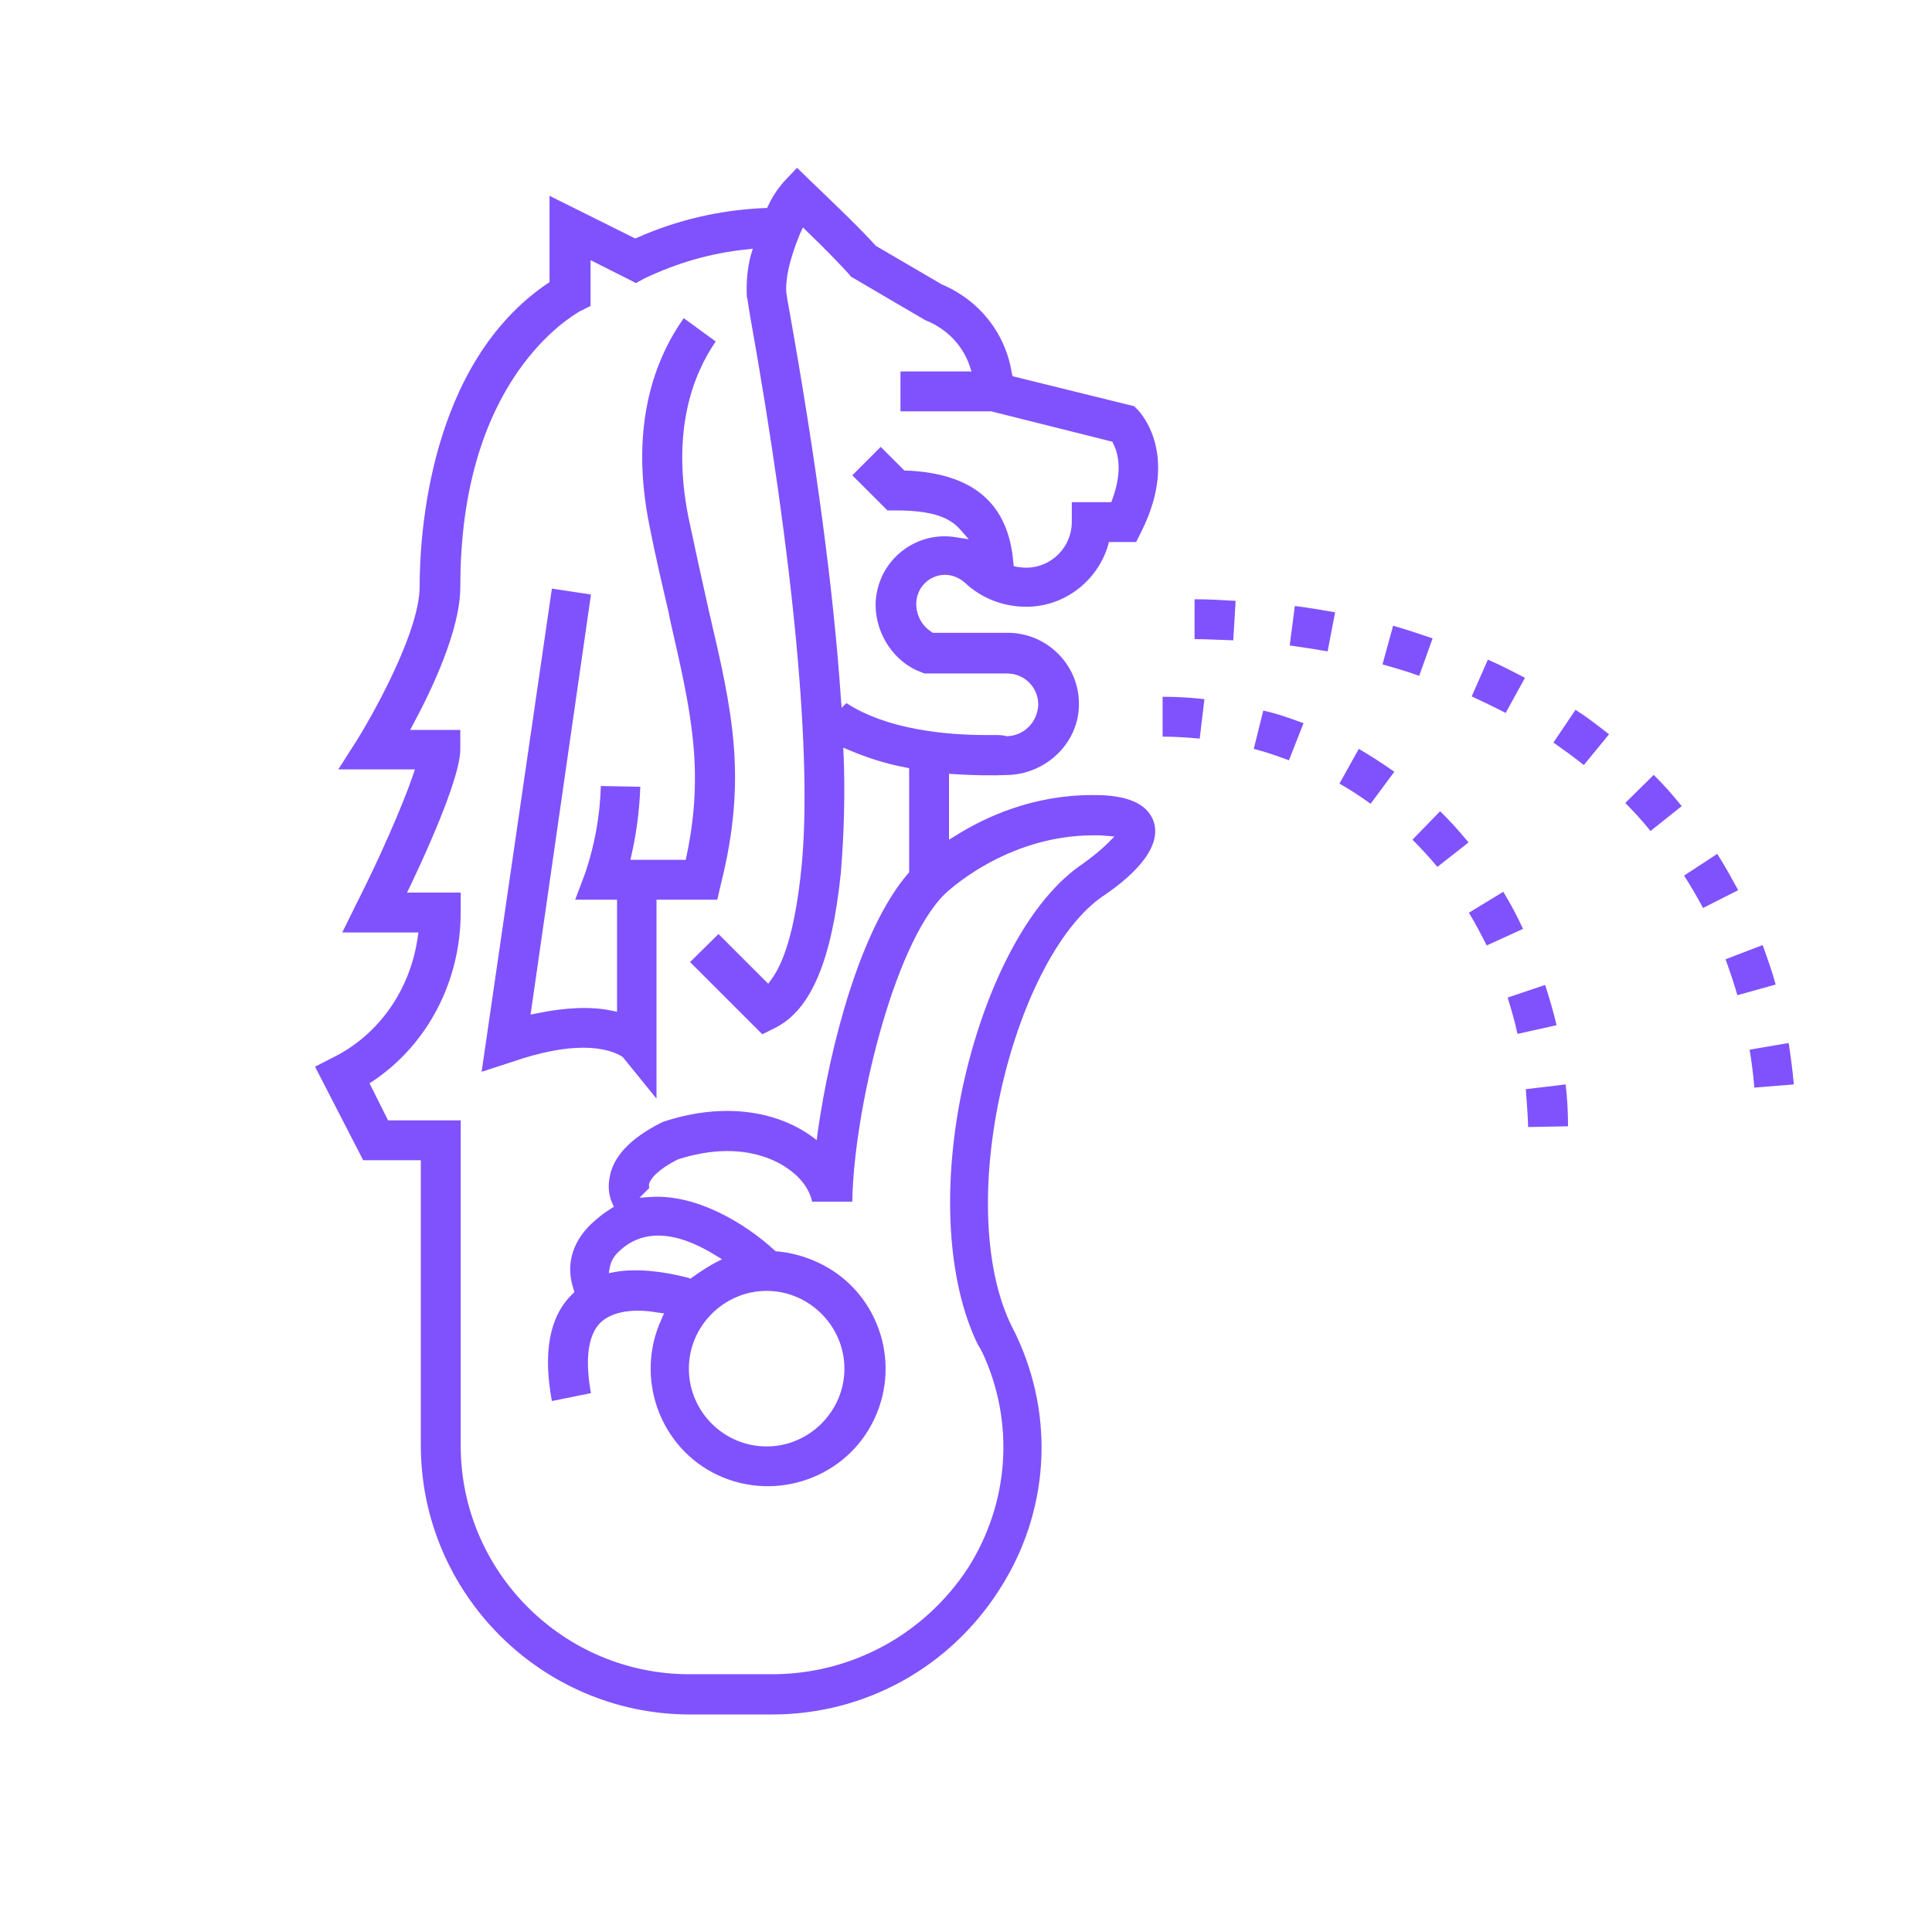 <?xml version="1.0" encoding="utf-8"?>
<!-- Generator: Adobe Illustrator 25.0.1, SVG Export Plug-In . SVG Version: 6.00 Build 0)  -->
<svg version="1.1" fill="#8052FD" id="Layer_1" xmlns="http://www.w3.org/2000/svg" xmlns:xlink="http://www.w3.org/1999/xlink" x="0px" y="0px"
	 viewBox="0 0 489.4 489.4" style="enable-background:new 0 0 489.4 489.4;" xml:space="preserve">

	
	


<path d="M147.7,265.4c5.7,0,8.7,1.5,9.8,2.2l0.2,0.1l8.6,10.6v-50.4h15.4l0.9-3.9c6.8-27.1,2.9-43.9-3-69.1l0,0
	c-1.8-8-3.5-15.8-5.2-23.8c-4.4-22.1,1.2-36.3,6.9-44.6l-8.1-5.9c-7,9.9-13.9,26.7-8.7,52.5c1.6,8.1,3.3,15.3,4.8,21.7l0.5,2.5
	c5.2,22.7,8.7,37.7,4.1,59.6l-0.2,0.9h-14l0.3-1.4c1.3-5.7,2-11.5,2.2-17.1l-10-0.2c-0.2,7.4-1.5,14.7-3.9,21.9l-2.6,6.9h10.6v28.4
	l-1.4-0.3c-5.2-1.1-11.8-0.8-18.9,0.7l-1.6,0.3l15.3-106.4l-9.9-1.5L122,271.5l7.7-2.5C137.5,266.3,143.4,265.4,147.7,265.4z
	 M92,293.9h14.6v72.4c0.1,37.4,30.6,67.9,68,68h21c23.5,0,45-11.9,57.6-31.7c12.5-19.4,14.1-43.5,4.2-64.4c-0.2-0.4-0.3-0.7-0.5-1
	s-0.3-0.7-0.5-1c-7.1-14.1-8.1-36.8-2.7-60.6c5.2-22.8,15.1-41.4,25.7-48.6c5.8-3.9,15.1-11.4,12.9-18.7c-2.2-6.9-12-6.9-15.7-6.9
	c-14.9,0-26.9,5.5-34.4,10.2l-1.8,1.1v-16.7l1.2,0.1c4.9,0.3,9.7,0.4,14.1,0.2c9.6-0.5,17.4-8.2,17.6-17.5
	c0.3-9.9-7.6-18.2-17.5-18.5h-19.5l-0.3-0.2c-2.4-1.5-3.9-4.2-3.9-7.1c0-4.1,3.2-7.3,7.2-7.4c1.8,0,3.6,0.7,5,1.9
	c4.3,4.1,9.9,6.2,15.7,6.2c9.6,0,18-6.5,20.7-15.6l0.2-0.8h6.9l1.4-2.8c9.7-19.6-0.5-30.1-0.9-30.6l-1-1l-30.8-7.6l-0.2-0.8
	c-1.6-10.1-8.2-18.4-17.6-22.4l-0.2-0.1l-16.6-9.7l-0.2-0.2c-3.7-4.2-13.9-13.9-16.2-16.1l-3.6-3.5l-3.5,3.7
	c-1.6,1.9-2.9,3.9-3.8,5.9l-0.3,0.6h-0.7c-11.3,0.5-22,3-32.2,7.5l-0.5,0.2l-21.7-10.8v21.9l-0.5,0.3
	c-30.1,20.4-32.4,63.9-32.4,76.8c0,10.6-10.3,29.8-15.7,38.6l-4.9,7.7h19.4l-0.5,1.5c-2.7,7.9-8.6,21.3-14.3,32.5l-3.6,7.3h19.3
	l-0.2,1.3c-1.9,13.3-9.9,24.7-21.5,30.4l-4.5,2.3L92,293.9z M195.6,424.1h-21c-31.9,0-57.9-26-57.9-57.9v-82.4H98.3l-4.7-9.4
	l0.8-0.5c13.9-9.3,22.3-25.3,22.3-42.8v-5h-13.6l0.8-1.6c8.2-17.3,12.7-29.6,12.7-34.6v-5h-12.7l0.9-1.7
	c4.4-8.2,11.8-23.5,11.8-34.5c0-22.2,4.9-40.6,14.6-54.6c7.1-10.2,14.3-14.4,15.6-15.2l2.8-1.4V65.9l11.5,5.8l2.2-1.2
	c8.2-3.9,16.8-6.4,25.7-7.3l1.7-0.2l-0.5,1.6c-0.9,3.4-1.2,7.1-1,10.8l0.1,0.2c0.1,0.5,0.2,1.3,0.6,3.8
	c11.3,63.2,15.9,113.1,13.1,140.6c-1.4,13.6-3.9,23.1-7.6,28.1l-0.8,1.1L182,236.6l-7.2,7.1l18.3,18.3l3.2-1.6
	c9.1-4.5,14.4-17,16.7-39.3c0.8-9.9,1.1-20,0.7-29.9l-0.1-1.8l1.7,0.7c4.5,1.9,9.2,3.4,14.1,4.3l0.9,0.2v26.4l-0.3,0.3
	c-12,14-19.7,43.2-22.9,65.7l-0.2,1.8l-1.5-1.1c-9.8-6.9-23.5-8.2-37.5-3.5l-0.2,0.1l-0.4,0.2c-7.7,3.9-12.1,8.6-12.9,13.9
	c-0.4,2.2-0.2,4.4,0.7,6.4l0.4,0.9l-0.8,0.5c-1.8,1.1-3.5,2.5-5.1,4c-4.8,4.7-6.3,10.5-4.3,16.4l0.2,0.7l-0.5,0.5
	c-5.8,5.6-7.5,14.7-5.2,27.1l9.9-2c-1.2-6.6-1.5-14.6,2.9-18.3c3.7-3,9.7-2.9,14.1-2.1l1.5,0.2l-0.6,1.4
	c-6.9,14.9-0.5,32.7,14.3,39.6c14.9,6.9,32.7,0.5,39.6-14.3c7-14.9,0.6-32.7-14.3-39.6c-3.2-1.5-6.8-2.5-10.2-2.8h-0.4l-0.3-0.2
	c-7.6-7-19.9-14.3-31.3-13.6l-3,0.2l2.5-2.5c-0.1-0.2-0.1-0.4-0.1-0.6v-0.2c0.2-1.4,2.2-3.8,7.1-6.3l0.2-0.1
	c15.5-5,24.9,0.1,28.1,2.5c3.2,2.2,5.4,5.4,5.9,8.2h10.2c0.3-22.3,10.2-64.7,23.3-77.8c0.2-0.2,15.3-15,37.8-15c1.1,0,2.1,0,2.9,0.1
	l2.4,0.2l-1.7,1.7c-1.9,1.9-4.1,3.6-6.3,5.2c-12.9,8.6-24.1,29.1-30,54.6c-5.9,26-4.5,51.2,3.5,67.4c0.2,0.2,0.3,0.5,0.5,0.8
	c0.2,0.2,0.2,0.5,0.4,0.8l0.1,0.1c8.3,17.7,6.9,38.2-3.6,54.7C234.2,414,215.7,424.1,195.6,424.1z M194.2,366.4
	c-10.9,0-19.7-8.9-19.7-19.7s8.9-19.7,19.7-19.7s19.7,8.9,19.7,19.7S205,366.4,194.2,366.4z M174.9,323.9l-0.5-0.2
	c-6.9-1.8-13.4-2.4-18.6-1.5l-1.6,0.3l0.3-1.6c0.3-1.5,1.1-2.8,2.2-3.8c5.8-5.7,14.2-5.5,24.4,0.8l1.8,1.1l-1.8,0.9
	c-1.8,1-3.7,2.2-5.5,3.5L174.9,323.9z M250,186.2c-10.5,0-25.3-1.4-35.6-8.1l-1.2,1.2l-0.2-2.5c-1.8-26.6-6.2-59.9-13.2-99
	c-0.2-1.3-0.5-2.5-0.5-3.1l-0.1-0.3c-0.5-5.2,2.3-12.4,3.5-15.3l0.7-1.5l1.2,1.2c4.4,4.2,8.9,8.9,10.4,10.6l0.6,0.7l18.6,10.9
	l0.4,0.2c5.2,2.1,9.2,6.2,11,11.4l0.5,1.5h-18v10.1h23l30.7,7.7l0.2,0.5c1.1,2.1,2.5,6.6-0.2,14l-0.3,0.8h-10v5
	c0,6.4-5.2,11.6-11.5,11.6c-0.8,0-1.6-0.1-2.4-0.2l-0.8-0.2l-0.1-0.8c-1.2-15-10.1-22.7-27.1-23.4h-0.5l-6-6l-7.2,7.2l8.9,8.9h2.1
	c8.6,0,13.4,1.5,16.3,4.8l2.2,2.5l-3.2-0.5c-9.4-1.6-18.4,4.7-20.1,14.1c-0.2,1-0.3,2-0.3,3c0,7.6,4.9,14.7,11.6,17.1l0.8,0.3h20.9
	c4.4,0,7.9,3.5,7.9,7.9v0.2c-0.3,4.4-3.7,7.7-8,7.8C253.8,186.1,252,186.2,250,186.2z M302.6,161.9c3,0,6.2,0.2,9.8,0.3l0.6-10
	c-3.5-0.2-6.9-0.4-10.4-0.4V161.9z M372.8,176.4c3,1.4,5.9,2.8,8.6,4.2l4.9-8.9c-2.9-1.5-6.1-3.2-9.4-4.6L372.8,176.4z M326.7,163.5
	c2.9,0.4,6.1,0.9,9.6,1.5l1.9-9.9c-3-0.5-6.2-1.1-10.2-1.6L326.7,163.5z M350.2,168.3c3.5,1,6.6,1.9,9.3,2.9l3.4-9.5
	c-3.5-1.2-6.9-2.3-10-3.2L350.2,168.3z M393.5,188.1c2.4,1.7,5.1,3.6,7.7,5.7l6.4-7.8c-3.1-2.4-5.8-4.5-8.5-6.2L393.5,188.1z
	 M437.1,243c1.2,3.3,2.2,6.3,3,9.1l9.7-2.7c-0.9-3.3-2.1-6.7-3.3-10L437.1,243z M426.6,221.8c1.6,2.5,3.2,5.2,4.8,8.2l8.9-4.5
	c-1.8-3.3-3.5-6.4-5.3-9.2L426.6,221.8z M411.7,203.4c2.2,2.2,4.3,4.5,6.4,7.1l7.9-6.3c-2.2-2.7-4.5-5.4-7.1-7.9L411.7,203.4z
	 M443.2,265.9c0.5,3,0.9,6.1,1.2,9.6l10-0.8c-0.3-3.5-0.8-7.1-1.3-10.5L443.2,265.9z M386.5,275.9c0.2,2.8,0.5,6.1,0.6,9.6l10.1-0.2
	c0-3.7-0.2-7.2-0.6-10.6L386.5,275.9z M372.1,231.2c1.6,2.7,3.1,5.5,4.5,8.3l9.2-4.2c-1.6-3.5-3.3-6.6-5-9.4L372.1,231.2z
	 M294.4,186.6c3.2,0,6.3,0.2,9.5,0.5l1.2-10c-3.4-0.4-6.9-0.6-10.6-0.6V186.6z M339.3,198.5c2.5,1.4,5.1,3.1,7.9,5.1l6-8.1
	c-3.1-2.2-6.1-4.1-9-5.8L339.3,198.5z M317.6,189.7c3.1,0.8,6,1.8,8.9,2.9l3.7-9.4c-3.5-1.3-6.9-2.5-10.2-3.2L317.6,189.7z
	 M357.8,212.7c2.3,2.3,4.4,4.6,6.3,6.9l7.9-6.2c-2.4-2.9-4.7-5.5-7.2-7.9L357.8,212.7z M381.9,252.7c0.9,2.9,1.8,5.9,2.5,9.2
	l9.9-2.2c-0.8-3.4-1.8-6.8-2.9-10.2L381.9,252.7z"/>
</svg>
